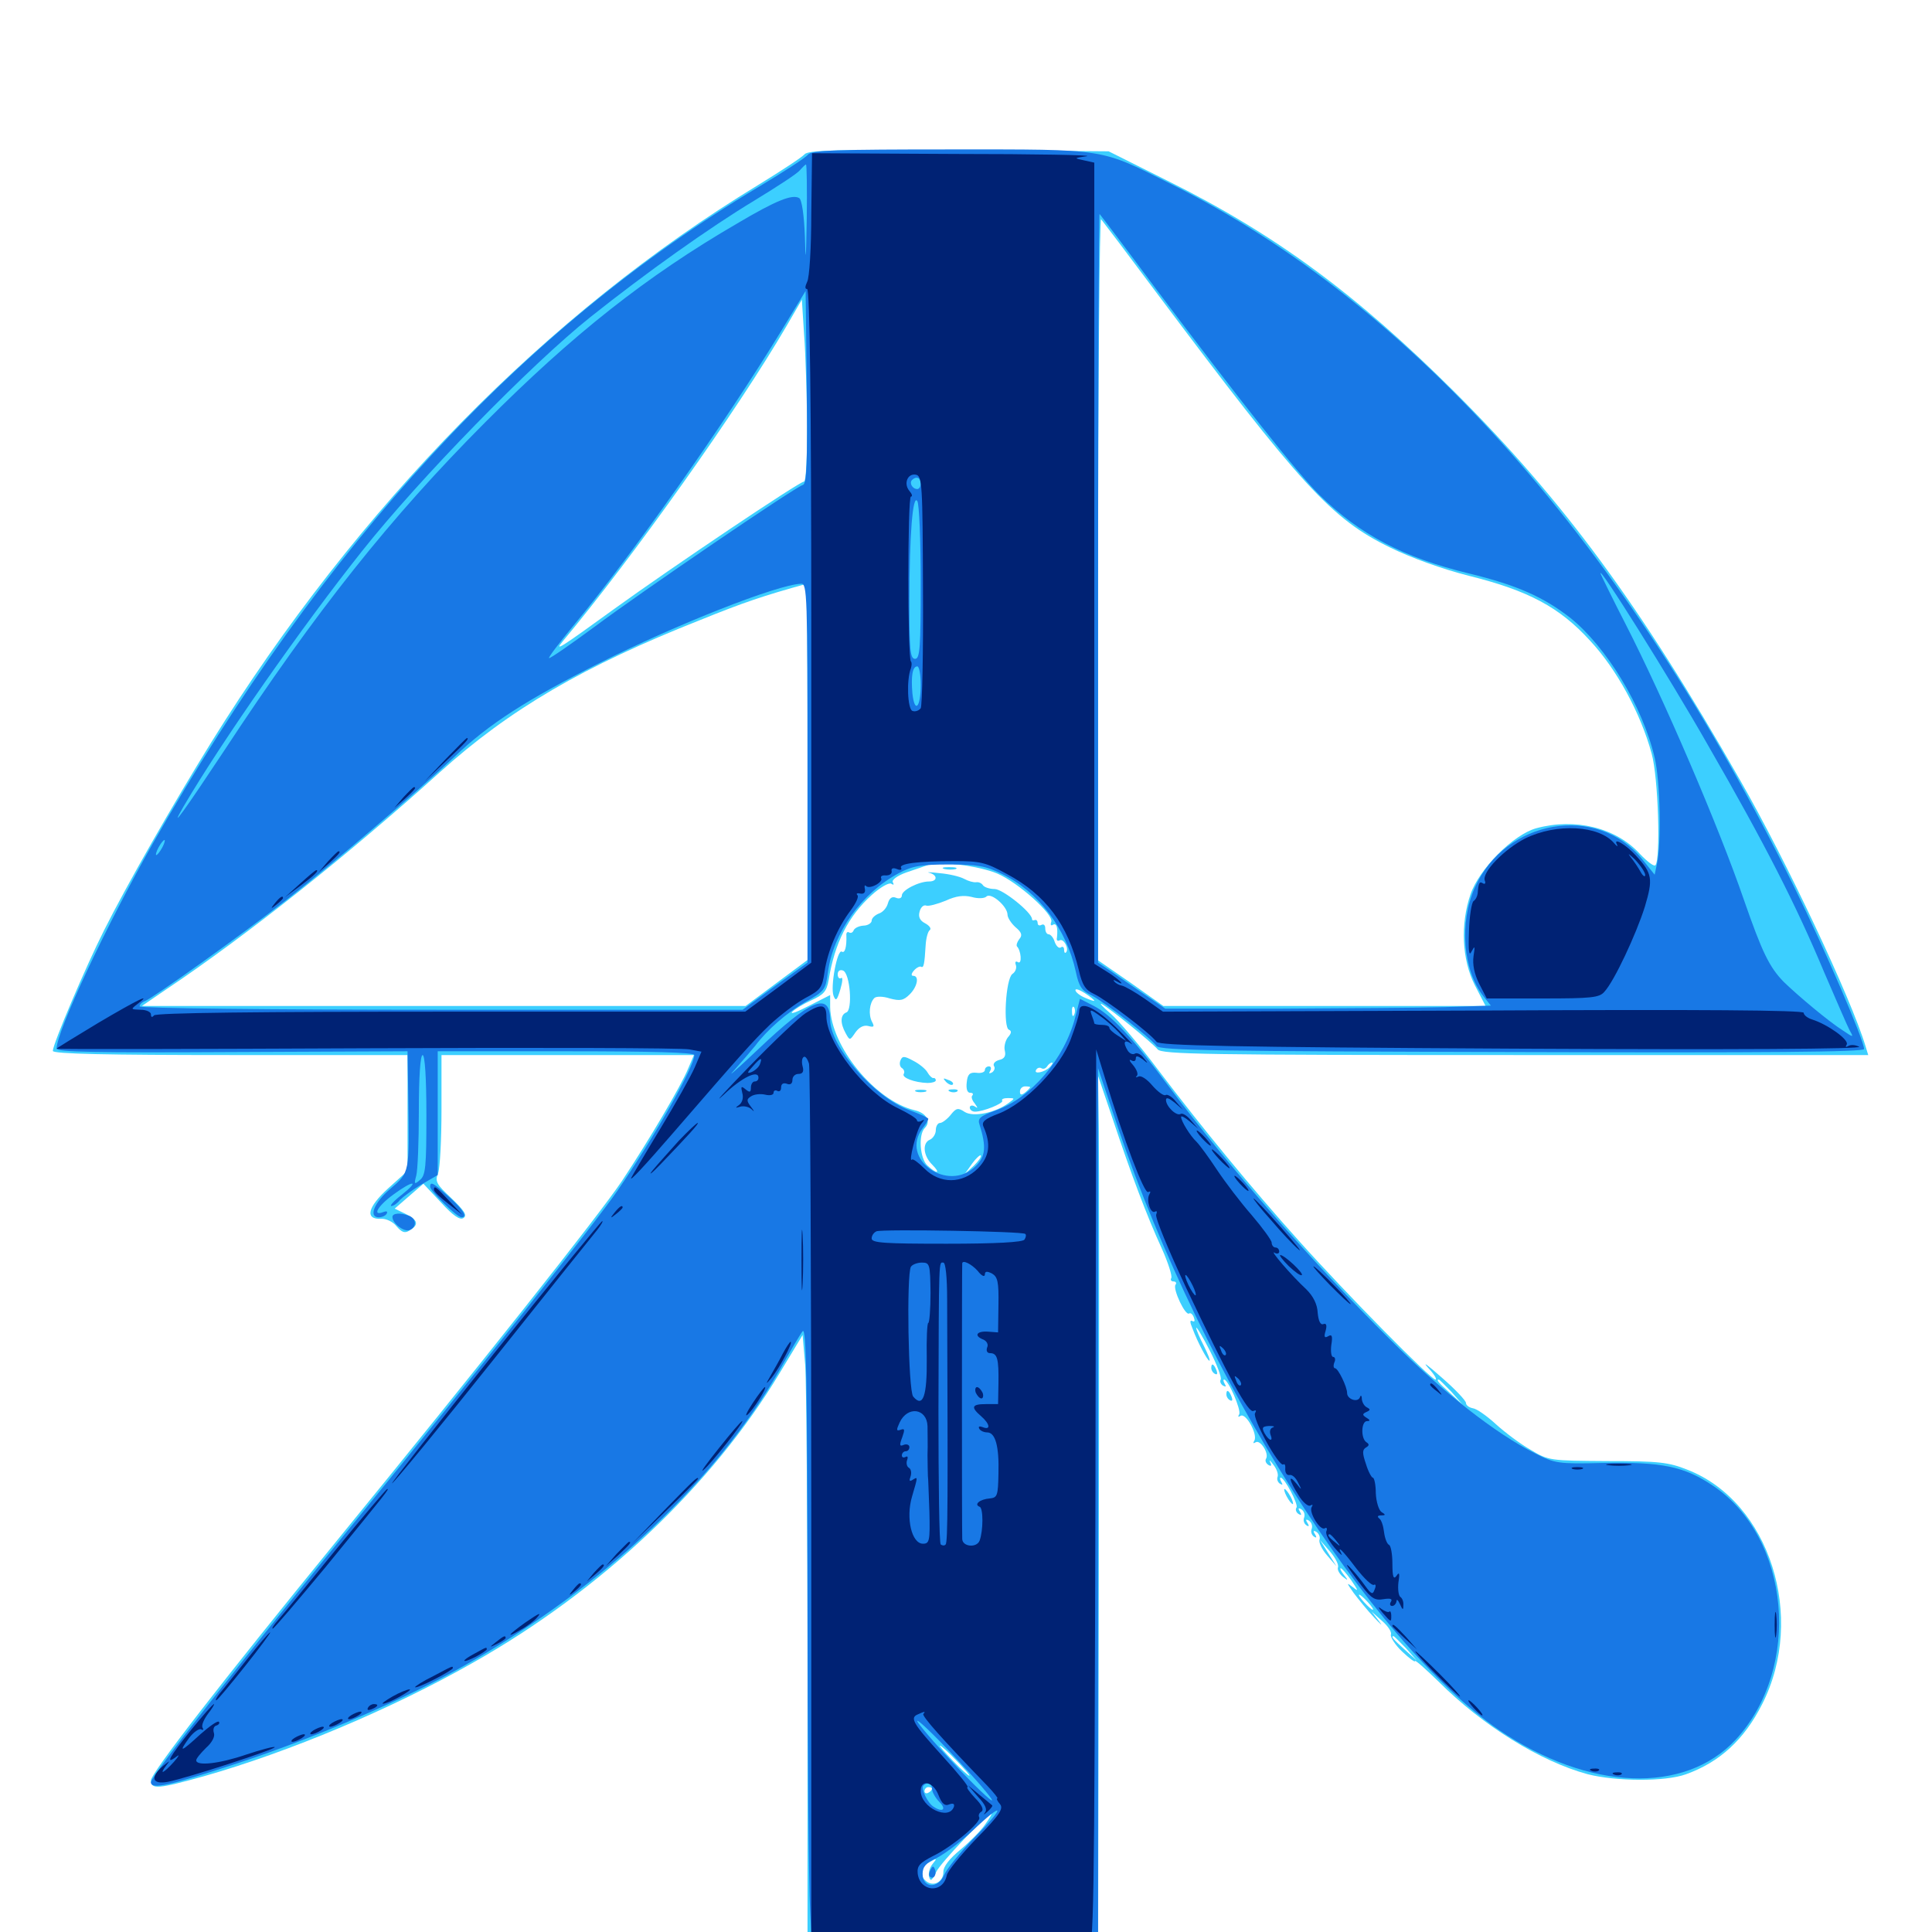 <svg xmlns="http://www.w3.org/2000/svg" viewBox="0 -1000 1000 1000">
	<path fill="#3ccfff" d="M416.406 -920.117C415.039 -918.555 404.297 -911.523 392.188 -904.102C283.594 -838.086 185.352 -738.086 109.375 -615.82C89.648 -583.984 65.43 -541.602 53.906 -518.555C44.336 -499.609 27.344 -459.57 27.344 -456.055C27.344 -454.492 55.859 -453.906 119.141 -453.906H210.938V-424.023V-393.945L200.977 -384.961C190.234 -375.195 188.672 -368.75 197.266 -369.141C199.805 -369.336 203.516 -367.578 205.273 -365.234C208.008 -362.109 209.57 -361.523 211.914 -363.086C216.992 -366.016 216.406 -368.555 209.961 -371.68L204.297 -374.414L211.719 -380.859L219.141 -387.305L228.32 -377.539C234.57 -370.703 238.086 -368.359 239.844 -369.531C241.992 -370.898 240.43 -373.242 233.789 -379.688C225.977 -386.914 225 -388.477 226.758 -392.773C227.734 -395.312 228.516 -410.156 228.516 -425.781V-453.906H293.75H359.18L356.25 -447.07C352.539 -437.891 335.742 -409.57 321.875 -388.672C309.961 -370.898 248.633 -293.555 174.023 -202.148C114.258 -128.906 78.32 -82.422 78.125 -78.516C78.125 -73.633 81.836 -74.023 105.664 -80.664C149.609 -93.164 202.734 -115.43 244.922 -139.453C311.328 -176.953 368.555 -231.055 403.516 -289.258L415.43 -308.984L416.797 -293.164C417.383 -284.375 417.969 -211.523 417.969 -131.25V14.844H493.164H568.359L568.75 -186.914C568.945 -297.656 568.945 -400.781 568.75 -415.82L568.359 -443.164L575.977 -420.703C585.352 -392.578 593.555 -370.703 601.367 -353.711C604.688 -346.289 606.836 -339.453 606.25 -338.477C605.664 -337.5 606.25 -336.719 607.422 -336.719C608.594 -336.719 609.18 -335.938 608.398 -334.961C607.031 -332.617 613.477 -318.945 615.43 -320.117C616.211 -320.703 617.383 -319.727 617.969 -317.969C618.555 -316.406 618.359 -315.625 617.188 -316.211C615.82 -316.992 615.82 -315.625 617.188 -312.5C619.922 -305.078 625 -295.703 625.977 -295.703C626.562 -295.703 625.195 -299.219 623.047 -303.516C620.898 -307.617 619.141 -311.914 619.141 -312.695C619.336 -313.477 622.461 -308.203 626.172 -300.977C629.883 -293.75 632.422 -286.914 631.836 -285.938C631.25 -284.961 631.836 -283.594 633.008 -282.812C634.57 -282.031 634.766 -282.227 633.984 -283.594C633.203 -284.961 633.008 -285.938 633.594 -285.938C635.742 -285.938 642.578 -270.117 641.406 -267.969C640.625 -266.602 640.82 -266.406 642.188 -267.188C644.922 -268.75 651.172 -257.422 649.219 -254.297C648.438 -252.93 648.633 -252.734 650 -253.516C652.344 -254.883 657.031 -247.656 655.273 -244.922C654.688 -243.945 655.273 -242.578 656.445 -241.797C658.008 -240.82 658.398 -241.406 657.422 -243.164C656.641 -244.727 657.422 -244.141 658.984 -241.992C660.742 -239.844 661.719 -237.109 661.328 -235.742C660.742 -234.375 661.328 -232.812 662.5 -232.031C663.867 -231.25 664.062 -231.445 663.281 -232.812C662.5 -234.18 662.305 -235.156 662.891 -235.156C664.844 -235.156 672.07 -221.484 671.094 -219.727C670.312 -218.75 670.898 -217.188 672.07 -216.406C673.633 -215.43 673.828 -215.82 672.852 -217.578C671.68 -219.336 672.07 -219.727 673.633 -218.75C675 -217.773 675.586 -216.016 675 -214.453C674.414 -213.086 675 -211.328 676.172 -210.547C677.539 -209.57 677.734 -210.156 676.758 -211.719C675.586 -213.477 675.977 -213.867 677.539 -212.891C678.906 -211.914 679.492 -210.156 678.906 -208.594C678.32 -207.227 678.906 -205.469 680.078 -204.688C681.445 -203.711 681.641 -204.297 680.664 -205.859C679.492 -207.617 679.883 -208.008 681.445 -207.031C682.812 -206.055 683.398 -204.297 683.008 -203.125C682.422 -201.758 684.18 -198.047 686.914 -194.922L691.797 -189.258L687.5 -196.094L683.203 -202.93L688.281 -197.07C691.016 -193.945 692.969 -190.234 692.578 -188.867C691.992 -187.695 693.164 -185.547 694.922 -183.984C697.852 -181.641 698.047 -181.836 695.508 -184.961C694.141 -186.719 693.359 -188.281 693.945 -188.281C694.531 -188.281 697.07 -185.352 699.414 -182.031C703.125 -176.562 703.32 -175.977 700.195 -178.516C696.875 -181.055 696.875 -180.859 700.586 -175.586C702.93 -172.461 707.617 -166.602 711.328 -162.695C714.844 -158.984 716.016 -158.008 713.867 -160.742L709.961 -165.82L715.43 -160.938C718.359 -158.398 720.508 -155.273 719.922 -153.906C719.531 -152.734 722.07 -148.633 725.781 -145.117C729.492 -141.602 732.422 -139.453 732.422 -140.234C732.422 -141.016 737.891 -136.133 744.727 -129.492C767.383 -106.836 797.266 -88.281 821.875 -81.641C836.523 -77.93 861.914 -77.734 872.656 -81.641C890.039 -87.891 902.734 -99.414 912.109 -117.969C934.961 -162.891 916.016 -222.656 873.438 -239.258C863.672 -243.164 858.594 -243.75 832.031 -243.75C802.344 -243.945 801.562 -243.945 792.188 -249.609C786.719 -252.734 778.711 -258.789 774.219 -262.891C769.531 -267.188 764.258 -270.898 762.305 -271.094C760.352 -271.484 758.789 -272.656 758.789 -273.828C758.789 -275 753.125 -281.055 746.094 -287.109C739.062 -293.359 735.938 -295.703 739.062 -292.188C742.383 -288.672 743.945 -285.938 742.969 -285.938C740.625 -285.938 697.07 -330.078 672.07 -358.008C648.047 -384.766 622.656 -415.625 599.414 -446.289C590.039 -458.789 578.906 -471.875 574.805 -475.391C570.703 -478.906 568.75 -481.055 570.312 -480.273C574.414 -478.125 596.094 -460.547 599.219 -456.836C601.367 -454.297 623.828 -453.906 784.375 -453.906H966.992L965.625 -458.398C958.203 -483.203 924.219 -555.273 900.391 -596.68C848.633 -687.305 809.375 -740.625 753.125 -796.875C702.148 -847.656 660.156 -878.711 603.906 -906.641L573.828 -921.68L496.289 -922.266C432.422 -922.656 418.164 -922.266 416.406 -920.117ZM598.633 -848.438C673.438 -748.633 689.062 -731.445 719.531 -716.602C730.273 -711.328 746.484 -705.469 760.352 -701.953C791.016 -694.336 807.227 -685.742 823.047 -668.359C836.719 -653.711 849.219 -630.859 854.883 -609.961C858.398 -597.461 859.57 -555.078 856.836 -552.148C856.055 -551.367 852.539 -554.102 848.828 -558.008C836.328 -571.68 815.234 -576.758 795.117 -571.289C783.203 -567.969 765.625 -550.195 761.133 -537.109C755.859 -521.68 756.641 -503.516 763.281 -490.234L768.945 -479.297H685.547H602.148L585.352 -491.211L568.359 -502.93V-695.703C568.359 -801.562 569.141 -887.5 569.922 -886.523C570.898 -885.352 583.789 -868.359 598.633 -848.438ZM417.773 -779.688C417.773 -763.672 417.188 -750.781 416.211 -750.781C413.867 -750.781 347.852 -706.445 317.578 -684.57C289.844 -664.453 286.719 -662.5 291.211 -667.969C327.93 -711.914 381.836 -787.891 407.227 -831.445L415.039 -844.922L416.211 -826.562C416.992 -816.602 417.578 -795.508 417.773 -779.688ZM417.969 -600.586V-503.125L401.953 -491.211L385.938 -479.297H229.688H73.438L85.742 -487.695C127.539 -515.625 181.445 -558.594 227.539 -600.195C263.672 -632.812 302.148 -655.273 362.5 -679.102C385.156 -688.281 395.117 -691.602 417.578 -697.852C417.773 -698.047 417.969 -654.102 417.969 -600.586ZM516.211 -547.852C527.148 -543.164 545.508 -526.562 544.141 -522.852C543.555 -521.289 543.945 -520.703 544.922 -521.289C546.875 -522.461 547.656 -519.922 547.07 -514.648C546.68 -513.281 547.461 -512.695 548.438 -513.281C550.586 -514.453 553.516 -508.789 551.758 -507.031C551.172 -506.445 550.781 -507.031 550.781 -508.398C550.781 -509.766 550 -510.352 549.023 -509.57C548.047 -508.984 546.68 -510.352 545.898 -512.5C545.312 -514.648 543.75 -516.406 542.773 -516.406C541.797 -516.406 541.016 -517.773 541.016 -519.531C541.016 -521.094 540.234 -521.875 539.062 -521.289C538.086 -520.703 537.109 -521.094 537.109 -522.07C537.109 -523.242 536.523 -524.023 535.742 -523.828C534.766 -523.438 534.18 -523.633 534.18 -524.219C534.18 -527.734 518.945 -539.844 514.844 -539.844C512.109 -539.844 509.375 -540.82 508.789 -541.797C508.008 -542.969 506.445 -543.555 505.273 -543.359C503.906 -543.164 501.172 -543.945 499.023 -545.117C496.875 -546.289 491.211 -547.656 486.328 -548.047C481.445 -548.633 479.102 -548.633 481.055 -548.242C485.352 -547.07 485.352 -543.75 480.859 -543.75C475.586 -543.75 466.797 -539.258 466.797 -536.523C466.797 -535.156 465.43 -534.57 463.672 -535.352C461.719 -536.133 460.352 -535.156 459.57 -532.422C458.984 -530.078 456.836 -527.734 454.883 -527.148C452.93 -526.367 451.172 -524.805 451.172 -523.438C451.172 -522.266 449.219 -520.898 446.875 -520.898C444.336 -520.703 442.188 -519.531 441.797 -518.359C441.406 -517.383 440.43 -516.797 439.453 -517.383C438.672 -517.969 437.891 -517.188 438.086 -515.82C438.281 -509.766 437.305 -506.445 435.742 -507.422C433.398 -508.984 429.688 -489.258 431.445 -484.57C432.617 -481.641 433.203 -482.031 434.961 -487.891C436.133 -491.797 436.328 -494.531 435.352 -493.75C434.375 -493.164 433.594 -494.141 433.594 -495.703C433.594 -497.461 434.766 -498.242 436.328 -497.656C440.039 -496.289 441.406 -477.148 438.086 -475.977C434.961 -474.805 434.766 -470.508 437.695 -465.234C439.844 -461.328 439.844 -461.328 442.773 -465.625C444.727 -468.359 447.07 -469.531 449.414 -468.945C452.344 -468.164 452.734 -468.555 451.367 -471.094C449.414 -474.805 450 -480.859 452.539 -483.398C453.516 -484.375 457.031 -484.375 460.547 -483.203C465.82 -481.836 467.578 -482.031 470.898 -485.352C474.805 -489.258 475.977 -494.922 472.656 -494.922C471.484 -494.922 471.68 -496.094 473.047 -497.656C474.414 -499.219 476.172 -500 476.758 -499.609C478.125 -498.828 478.516 -500.977 479.102 -510.547C479.297 -514.258 480.273 -517.969 481.25 -518.555C482.227 -519.336 481.055 -520.898 478.906 -522.07C476.172 -523.438 475.195 -525.391 475.977 -528.125C476.562 -530.469 478.125 -531.836 479.492 -531.25C480.664 -530.859 485.156 -532.031 489.453 -533.789C494.922 -536.328 498.828 -536.719 502.93 -535.742C506.25 -534.766 509.57 -534.961 510.547 -535.938C512.891 -538.281 521.484 -530.859 521.484 -526.562C521.484 -525 523.438 -522.07 525.586 -520.117C528.906 -517.383 529.297 -515.82 527.539 -513.867C526.367 -512.305 525.977 -510.742 526.367 -510.156C528.516 -508.008 529.102 -500.781 526.953 -501.953C525.781 -502.734 525.195 -502.148 525.781 -500.586C526.367 -499.023 525.586 -496.875 524.023 -495.898C520.508 -493.359 519.141 -467.969 522.266 -466.992C523.633 -466.406 523.633 -465.234 521.68 -463.086C520.312 -461.328 519.531 -458.008 520.117 -456.055C520.703 -453.516 519.922 -451.953 517.188 -451.367C515.039 -450.781 513.867 -449.414 514.453 -448.242C515.234 -447.266 514.648 -445.703 513.477 -444.922C511.914 -444.141 511.719 -444.336 512.5 -445.703C513.281 -447.07 512.891 -448.047 511.914 -448.047C510.742 -448.047 509.766 -447.266 509.766 -446.094C509.766 -445.117 507.812 -444.336 505.469 -444.727C501.953 -445.117 500.781 -443.945 500.391 -439.844C500 -436.523 500.586 -434.375 502.148 -434.375C503.516 -434.375 503.906 -433.789 503.32 -433.008C502.539 -432.422 503.125 -430.469 504.492 -428.906C506.25 -426.367 506.25 -426.172 504.492 -427.344C503.125 -428.125 501.953 -427.734 501.953 -426.758C501.953 -425.586 503.125 -424.609 504.688 -424.609C508.984 -424.609 519.531 -428.906 518.75 -430.273C518.164 -431.055 519.531 -431.641 521.68 -431.641C525.391 -431.641 525.391 -431.445 522.07 -429.102C515.234 -424.023 503.906 -421.68 499.414 -424.414C495.898 -426.758 494.922 -426.562 491.992 -422.852C490.234 -420.703 487.695 -418.75 486.523 -418.75C485.352 -418.75 484.375 -416.992 484.375 -415.039C484.375 -413.086 483.008 -410.938 481.445 -410.156C477.344 -408.594 477.734 -401.953 482.422 -397.266C487.109 -392.578 485.156 -391.992 480.078 -396.68C476.172 -400.195 475.195 -412.695 478.711 -416.211C482.031 -419.531 479.492 -424.023 473.242 -425.391C452.734 -430.469 430.078 -458.398 429.688 -478.711V-484.961L418.945 -479.492C412.891 -476.367 408.984 -474.805 409.961 -476.172C411.133 -477.539 415.625 -480.273 419.922 -482.227C426.367 -485.156 427.93 -486.914 428.906 -492.773C432.031 -511.914 439.062 -525.781 451.172 -536.719C455.469 -540.625 460.156 -543.359 461.328 -542.578C462.5 -541.797 462.891 -541.992 462.109 -543.359C461.523 -544.531 464.258 -546.68 469.141 -548.438C473.828 -550 478.906 -551.758 480.469 -552.344C486.133 -554.492 507.031 -551.758 516.211 -547.852ZM554.102 -500.391C554.688 -501.758 554.492 -503.516 553.906 -504.102C553.32 -504.883 552.734 -503.711 552.93 -501.562C552.93 -499.414 553.516 -498.828 554.102 -500.391ZM556.055 -492.578C556.641 -493.945 556.445 -495.703 555.859 -496.289C555.273 -497.07 554.688 -495.898 554.883 -493.75C554.883 -491.602 555.469 -491.016 556.055 -492.578ZM566.406 -482.031C566.406 -481.641 564.258 -482.422 561.523 -483.594C558.789 -484.766 556.641 -486.523 556.641 -487.5C556.641 -488.477 558.789 -487.695 561.523 -485.938C564.258 -484.18 566.406 -482.422 566.406 -482.031ZM556.055 -475C555.469 -473.438 554.883 -474.023 554.883 -476.172C554.688 -478.32 555.273 -479.492 555.859 -478.711C556.445 -478.125 556.641 -476.367 556.055 -475ZM543.359 -447.656C540.625 -444.922 534.766 -443.75 536.328 -446.289C536.914 -447.266 538.086 -447.656 539.062 -447.07C540.039 -446.484 541.211 -446.875 541.992 -448.047C542.578 -449.023 543.75 -450 544.531 -450C545.117 -450 544.727 -449.023 543.359 -447.656ZM533.203 -437.305C533.203 -436.914 532.031 -435.742 530.664 -434.57C528.711 -433.008 527.93 -433.203 527.93 -434.961C527.93 -436.523 529.102 -437.695 530.664 -437.695C532.031 -437.695 533.203 -437.5 533.203 -437.305ZM504.102 -396.68L499.414 -392.383L503.125 -397.656C505.078 -400.391 507.227 -402.344 507.617 -401.953C508.203 -401.367 506.445 -399.023 504.102 -396.68ZM494.727 -391.992C495.898 -392.578 494.922 -392.969 492.188 -392.969C489.453 -392.969 488.477 -392.578 489.844 -391.992C491.016 -391.602 493.359 -391.602 494.727 -391.992ZM751.172 -279.688L756.836 -273.242L750.586 -278.906C744.531 -284.375 743.164 -285.938 744.727 -285.938C745.117 -285.938 747.852 -283.008 751.172 -279.688ZM708.008 -170.703C709.961 -168.555 711.133 -166.797 710.547 -166.797C709.961 -166.797 708.008 -168.555 706.055 -170.703C704.102 -172.852 702.93 -174.609 703.516 -174.609C704.102 -174.609 706.055 -172.852 708.008 -170.703ZM727.734 -146.875L733.398 -140.43L727.148 -146.094C721.094 -151.562 719.727 -153.125 721.289 -153.125C721.68 -153.125 724.414 -150.195 727.734 -146.875ZM495.117 -88.672C499.219 -84.375 502.344 -80.859 501.758 -80.859C501.172 -80.859 497.266 -84.375 493.164 -88.672C489.062 -92.969 485.938 -96.484 486.523 -96.484C487.109 -96.484 491.016 -92.969 495.117 -88.672ZM482.422 -74.219C482.422 -73.633 481.641 -72.656 480.469 -72.07C479.492 -71.484 478.516 -71.875 478.516 -72.852C478.516 -74.023 479.492 -75 480.469 -75C481.641 -75 482.422 -74.609 482.422 -74.219ZM509.766 -55.469C507.617 -52.344 501.758 -46.484 497.07 -42.578C491.406 -37.891 488.281 -33.984 488.281 -31.055C488.281 -25.781 483.008 -23.242 479.297 -26.367C475.391 -29.688 475.977 -33.594 481.055 -36.133C484.961 -38.281 485.156 -38.281 482.812 -35.352C481.25 -33.594 480.469 -30.664 480.859 -28.711C481.641 -25.977 482.227 -26.367 484.57 -31.055C486.719 -35.742 510.742 -60.938 513.281 -61.328C513.672 -61.328 512.109 -58.789 509.766 -55.469ZM488.867 -550.195C486.914 -550.781 488.086 -551.172 491.211 -551.172C494.531 -551.172 495.898 -550.781 494.727 -550.195C493.359 -549.805 490.625 -549.805 488.867 -550.195ZM466.016 -450.977C465.43 -449.414 465.82 -447.656 466.992 -447.07C467.969 -446.289 468.359 -445.117 467.773 -444.141C466.602 -442.188 473.438 -439.648 480.078 -439.453C482.422 -439.453 484.375 -440.039 484.375 -440.82C484.375 -441.602 483.789 -442.188 483.008 -441.992C482.422 -441.992 481.055 -443.164 480.078 -444.922C479.102 -446.68 475.781 -449.414 472.656 -450.977C467.969 -453.516 466.992 -453.516 466.016 -450.977ZM489.648 -440.039C491.016 -438.672 492.578 -438.086 493.164 -438.672C493.75 -439.258 492.773 -440.43 490.82 -441.016C488.086 -442.188 487.891 -441.992 489.648 -440.039ZM474.219 -434.961C472.852 -435.547 473.828 -435.938 476.562 -435.938C479.297 -435.938 480.273 -435.547 479.102 -434.961C477.734 -434.57 475.391 -434.57 474.219 -434.961ZM491.797 -434.961C490.234 -435.547 490.82 -436.133 492.969 -436.133C495.117 -436.328 496.289 -435.742 495.508 -435.156C494.922 -434.57 493.164 -434.375 491.797 -434.961ZM626.953 -291.992C626.953 -290.82 627.734 -289.453 628.906 -288.867C630.078 -288.281 630.273 -289.062 629.688 -290.625C628.32 -294.141 626.953 -294.727 626.953 -291.992ZM634.766 -278.32C634.766 -277.148 635.547 -275.781 636.719 -275.195C637.891 -274.609 638.086 -275.391 637.5 -276.953C636.133 -280.469 634.766 -281.055 634.766 -278.32ZM666.016 -225.391C667.188 -223.242 668.555 -221.484 669.141 -221.484C669.531 -221.484 669.141 -223.242 667.969 -225.391C666.797 -227.539 665.43 -229.297 664.844 -229.297C664.453 -229.297 664.844 -227.539 666.016 -225.391Z"/>
	<path fill="#1878e5" d="M418.164 -919.922C416.992 -918.359 405.469 -910.938 392.773 -903.32C270.312 -830.273 167.578 -718.75 78.906 -563.086C55.078 -521.094 29.297 -466.211 29.297 -457.227C29.297 -455.469 50 -455.078 120.117 -455.469L210.938 -455.859L211.328 -432.031C211.914 -392.578 212.109 -393.359 202.148 -384.766C193.555 -377.539 190.625 -369.922 196.094 -369.922C197.656 -369.922 199.609 -370.703 200.195 -371.875C200.781 -373.047 200 -373.242 198.438 -372.656C192.383 -370.312 195.508 -375.781 203.516 -381.641C213.867 -389.258 217.578 -389.258 208.008 -381.641C203.906 -378.516 201.562 -375.781 202.539 -375.781C203.711 -375.781 205.664 -377.148 207.031 -378.906C208.594 -380.469 213.477 -384.18 218.164 -386.914L226.562 -391.797V-423.828V-455.859H292.969C337.305 -455.859 359.375 -455.273 359.375 -453.906C359.375 -447.852 338.867 -411.719 319.531 -383.594C308.398 -367.383 245.508 -288.086 184.766 -213.672C125.977 -141.602 78.125 -80.664 78.125 -77.539C78.125 -73.633 87.305 -75.586 124.023 -87.695C164.844 -101.172 210.547 -120.898 241.016 -138.281C312.5 -178.906 370.508 -233.398 403.711 -291.211C408.789 -300.195 414.062 -309.18 415.43 -310.938C417.383 -313.477 417.773 -284.961 417.969 -174.414C417.969 -97.461 418.555 -23.828 419.336 -10.938L420.508 12.891H494.531H568.359V-217.188V-447.07L578.906 -415.625C622.461 -287.109 709.57 -149.805 775.977 -104.492C822.266 -73.047 872.07 -71.094 898.438 -99.609C932.812 -136.914 926.758 -204.297 886.523 -231.055C871.68 -241.016 860.156 -243.359 829.492 -242.773C806.445 -242.188 804.688 -242.578 794.727 -247.656C774.023 -258.008 746.875 -279.297 719.727 -306.445C678.711 -347.07 636.133 -395.898 604.492 -438.281C585.547 -463.672 575.195 -474.609 566.211 -479.297L558.984 -483.008L556.641 -473.828C551.172 -452.148 533.789 -431.641 515.234 -425.195C507.227 -422.266 505.859 -421.094 507.031 -417.773C510.547 -406.641 510.156 -401.367 505.078 -396.484C490.82 -382.227 465.43 -400 477.539 -416.016C479.102 -417.969 480.469 -420.117 480.469 -420.898C480.469 -421.484 475.977 -423.438 470.703 -425.391C452.734 -431.836 429.688 -458.203 429.688 -472.266C429.492 -486.914 419.531 -482.617 392.578 -457.031C381.25 -446.289 375.586 -441.406 380.078 -446.094C384.375 -450.977 389.258 -456.641 390.82 -458.594C397.07 -466.992 407.422 -475.977 416.992 -481.445C426.758 -486.914 427.344 -487.695 428.516 -496.68C431.25 -517.188 446.094 -537.891 465.234 -548.047C472.07 -551.758 476.758 -552.539 491.211 -552.539C506.055 -552.539 510.352 -551.758 518.555 -547.656C537.5 -538.477 551.953 -519.336 556.836 -497.07C558.398 -489.453 559.961 -487.109 565.039 -484.766C571.484 -481.445 595.312 -463.086 598.633 -458.594C600.195 -456.25 632.227 -455.859 782.812 -455.469C915.234 -455.078 964.844 -455.469 964.844 -457.031C964.844 -461.523 944.531 -508.789 928.711 -540.82C841.797 -717.578 731.445 -842.383 606.641 -904.492C568.75 -923.438 573.828 -922.656 492.188 -922.656C433.203 -922.656 419.922 -922.266 418.164 -919.922ZM417.578 -887.109C417.188 -864.648 416.992 -862.891 416.602 -877.734C416.211 -888.281 415.039 -896.68 413.672 -897.461C410.156 -899.609 401.758 -896.289 381.641 -884.375C334.57 -857.031 296.484 -826.953 250.977 -781.25C202.148 -732.227 163.672 -683.984 115.82 -611.133C96.289 -581.641 86.719 -568.164 94.922 -582.422C114.844 -616.406 156.25 -675.586 187.305 -714.648C217.188 -752.344 275 -811.523 305.664 -835.938C334.375 -858.789 366.992 -882.031 390.625 -896.289C402.148 -903.32 412.695 -910.156 414.062 -911.914C415.43 -913.477 416.797 -914.844 417.188 -914.844C417.578 -914.844 417.773 -902.344 417.578 -887.109ZM597.656 -851.367C641.992 -792.383 671.68 -754.883 683.008 -743.75C703.906 -723.242 726.562 -711.328 760.547 -703.125C785.352 -697.07 798.828 -691.016 812.695 -680.273C831.445 -665.234 850.195 -634.57 856.445 -607.812C859.375 -595.508 859.961 -563.477 857.617 -552.734L856.445 -547.266L850 -555.273C826.758 -584.18 779.102 -575.977 763.281 -540.43C755.273 -522.266 757.227 -497.852 767.773 -484.375L771.68 -479.492L747.656 -478.711C734.375 -478.32 696.484 -478.125 663.281 -477.93H603.125L591.992 -485.547C585.938 -489.648 578.125 -495.117 574.805 -497.461L568.359 -501.758V-695.898C568.359 -802.734 568.75 -889.648 569.141 -889.258C569.531 -888.867 582.422 -871.875 597.656 -851.367ZM415.625 -749.023C411.133 -747.656 331.836 -693.555 308.008 -675.781C295.312 -666.406 284.57 -658.984 284.18 -659.375C283.789 -659.766 289.258 -666.992 296.484 -675.781C326.562 -711.914 374.805 -780.273 404.492 -828.906L416.992 -849.414L417.578 -799.609C417.969 -760.742 417.578 -749.609 415.625 -749.023ZM476.562 -749.805C476.562 -748.242 475.781 -746.875 474.805 -746.875C472.266 -746.875 470.508 -750 472.07 -751.562C474.219 -753.711 476.562 -752.734 476.562 -749.805ZM476.562 -698.633C476.562 -664.648 476.172 -658.984 473.633 -658.984C471.094 -658.984 470.703 -663.672 470.703 -689.062C470.703 -723.242 472.461 -744.531 474.805 -740.625C475.781 -739.258 476.562 -720.312 476.562 -698.633ZM884.18 -614.062C913.672 -562.891 929.688 -531.445 944.141 -496.875C950.391 -482.422 956.25 -468.75 957.422 -466.602C959.57 -462.891 959.375 -462.891 953.906 -466.602C946.484 -471.289 930.469 -484.766 923.242 -491.797C915.82 -499.414 912.109 -507.031 902.734 -533.984C889.648 -572.07 861.328 -638.086 841.211 -677.344C834.57 -690.234 828.906 -701.953 828.516 -702.93C826.367 -709.375 864.062 -649.414 884.18 -614.062ZM417.969 -600V-501.758L401.172 -489.648L384.375 -477.344H228.32C138.086 -477.344 72.266 -478.125 72.266 -479.102C72.266 -480.078 73.438 -481.25 75 -481.836C79.492 -483.594 124.805 -516.016 147.461 -533.594C172.852 -553.32 216.016 -590.234 235.352 -608.398C252.93 -625.195 272.656 -637.891 310.352 -656.836C349.609 -676.562 402.344 -697.461 414.648 -697.852C417.773 -698.047 417.969 -692.188 417.969 -600ZM476.562 -645.508C476.562 -633.789 473.438 -630.469 472.266 -641.016C471.484 -650 472.266 -655.078 474.805 -655.078C475.781 -655.078 476.562 -650.781 476.562 -645.508ZM83.984 -561.328C82.812 -559.18 81.445 -557.422 80.859 -557.422C80.469 -557.422 80.859 -559.18 82.031 -561.328C83.203 -563.477 84.57 -565.234 85.156 -565.234C85.547 -565.234 85.156 -563.477 83.984 -561.328ZM792.578 -479.883C795.508 -480.273 792.578 -480.664 786.133 -480.664C779.688 -480.664 777.344 -480.273 780.859 -479.883C784.375 -479.492 789.648 -479.492 792.578 -479.883ZM220.703 -422.852C220.703 -396.289 220.312 -391.602 217.383 -389.258C214.453 -386.719 214.258 -387.109 215.43 -391.406C216.211 -394.141 216.797 -409.18 216.797 -425.195C216.797 -442.969 217.578 -453.906 218.75 -453.906C219.922 -453.906 220.703 -442.188 220.703 -422.852ZM513.477 -68.164C513.477 -67.188 504.688 -75.391 494.141 -86.719C483.398 -98.047 474.805 -108.203 474.805 -109.18C474.805 -110.352 483.594 -101.953 494.141 -90.625C504.883 -79.297 513.477 -69.336 513.477 -68.164ZM482.422 -74.023C482.422 -72.461 484.18 -69.336 486.328 -67.188C490.039 -63.477 487.891 -61.719 483.203 -64.844C480.078 -66.797 476.562 -74.219 477.93 -75.781C480.078 -77.93 482.422 -76.953 482.422 -74.023ZM504.688 -49.219C497.07 -41.406 489.844 -32.422 488.672 -29.492C485.547 -22.266 477.539 -22.656 477.539 -30.078C477.539 -33.789 479.297 -35.742 484.766 -38.281C488.672 -40.234 497.07 -46.484 503.32 -52.344C519.727 -67.969 520.898 -65.625 504.688 -49.219ZM481.641 -32.227C480.859 -30.859 480.664 -29.297 481.25 -28.711C483.008 -26.953 484.961 -29.492 483.984 -32.227C483.203 -34.375 482.812 -34.375 481.641 -32.227ZM222.656 -385.742C222.656 -383.594 236.523 -369.922 238.867 -369.922C242.188 -369.922 239.844 -373.828 232.422 -380.469C224.219 -387.891 222.656 -388.672 222.656 -385.742ZM203.125 -370.117C203.125 -366.797 208.984 -362.305 211.914 -363.281C215.82 -364.844 215.625 -369.141 211.719 -370.703C207.227 -372.461 203.125 -372.07 203.125 -370.117Z"/>
	<path fill="#002274" d="M419.922 -889.258C419.922 -871.875 418.945 -856.055 417.773 -854.102C416.602 -851.562 416.602 -850.391 417.773 -850.391C419.141 -850.391 419.922 -792.578 419.922 -675.977V-501.758L402.93 -489.062L385.742 -476.367H233.398C134.18 -476.367 80.469 -475.781 79.688 -474.414C78.711 -473.242 78.125 -473.438 78.125 -475C78.125 -476.172 75.781 -477.344 72.852 -477.344C67.578 -477.539 67.578 -477.539 71.094 -480.273C79.297 -486.523 71.289 -482.617 50.781 -470.508C39.062 -463.477 29.297 -457.422 29.297 -457.227C29.297 -456.836 101.562 -457.031 190.039 -457.422C278.32 -457.812 353.32 -457.617 356.836 -456.836L363.086 -455.664L359.57 -447.461C357.617 -442.969 349.609 -428.711 341.797 -415.82C333.984 -402.93 327.344 -391.602 326.758 -390.43C325.586 -387.891 333.594 -396.484 348.633 -413.867C382.422 -452.93 390.039 -461.523 398.633 -469.727C403.906 -474.609 412.109 -480.859 416.797 -483.398C424.609 -487.5 425.586 -488.672 426.758 -496.875C428.32 -507.617 433.594 -519.922 440.234 -528.711C442.969 -532.422 444.727 -535.938 443.75 -536.719C442.969 -537.5 443.75 -537.891 445.312 -537.5C447.07 -537.109 448.047 -538.086 447.656 -539.844C447.266 -541.406 447.656 -542.188 448.242 -541.406C450.195 -539.453 457.422 -543.555 456.055 -545.508C455.664 -546.484 456.641 -547.07 458.594 -546.875C460.352 -546.875 461.719 -547.656 461.523 -549.023C461.133 -550.586 462.305 -550.977 464.258 -550.195C466.016 -549.414 466.992 -549.805 466.406 -550.781C465.039 -552.93 474.805 -554.297 494.141 -554.297C507.227 -554.297 510.156 -553.711 521.094 -547.656C541.211 -536.914 552.734 -521.484 558.398 -497.852C560.156 -490.039 561.914 -487.5 566.211 -485.547C571.875 -483.008 595.117 -465.43 598.633 -460.742C600.195 -458.789 637.109 -458.008 783.203 -457.227C899.023 -456.641 964.453 -457.031 962.305 -458.203C960.352 -459.18 958.008 -459.375 956.641 -458.594C955.273 -457.812 955.078 -458.008 955.859 -459.375C957.227 -461.719 946.094 -469.727 938.086 -472.266C935.547 -473.047 933.594 -474.609 933.594 -475.781C933.594 -477.148 880.078 -477.539 767.773 -476.953L601.953 -476.367L592.578 -483.008C587.5 -486.523 582.031 -489.648 580.664 -489.844C579.297 -490.039 577.539 -491.016 576.758 -491.992C575.977 -492.773 576.367 -492.969 577.734 -492.188C583.398 -488.867 579.492 -492.969 573.242 -496.875L566.406 -501.172V-708.398V-915.82L561.133 -916.992C555.664 -918.164 555.859 -918.164 562.5 -919.141C566.211 -919.727 535.742 -920.312 494.727 -920.312L420.312 -920.703ZM503.516 -917.383C518.164 -917.578 506.055 -917.969 476.562 -917.969C447.07 -917.969 434.961 -917.578 449.805 -917.383C464.453 -916.992 488.672 -916.992 503.516 -917.383ZM536.523 -917.578C537.305 -918.164 536.133 -918.75 533.984 -918.555C531.836 -918.555 531.25 -917.969 532.812 -917.383C534.18 -916.797 535.938 -916.992 536.523 -917.578ZM477.734 -694.727C477.93 -662.5 477.344 -634.766 476.562 -633.398C475.586 -632.227 473.828 -631.445 472.266 -632.031C469.727 -633.008 469.141 -648.242 471.484 -654.102C471.875 -655.469 472.07 -657.031 471.484 -657.617C469.727 -659.375 469.727 -742.969 471.484 -742.969C472.461 -742.969 472.07 -744.336 470.703 -745.898C467.578 -749.609 469.727 -755.078 474.023 -754.297C477.344 -753.711 477.539 -749.219 477.734 -694.727ZM230.469 -606.836L219.727 -595.508L231.055 -606.25C241.406 -616.016 243.164 -617.969 241.602 -617.969C241.406 -617.969 236.328 -612.891 230.469 -606.836ZM208.789 -587.305L204.102 -581.836L209.57 -586.523C214.453 -591.016 215.82 -592.578 214.258 -592.578C213.867 -592.578 211.523 -590.234 208.789 -587.305ZM789.453 -566.016C778.711 -560.547 766.797 -548.438 768.555 -544.141C769.141 -542.773 768.555 -542.188 767.578 -542.773C765.82 -543.945 765.234 -543.164 764.844 -537.5C764.648 -536.133 763.867 -534.375 762.695 -533.594C761.719 -532.812 760.547 -525.781 760.352 -517.969C759.961 -507.422 760.352 -504.688 761.719 -507.617C763.477 -510.742 763.477 -510.352 762.695 -505.078C762.109 -500.781 763.086 -495.898 765.625 -490.82L769.531 -483.203H798.633C823.633 -483.203 827.93 -483.594 830.469 -486.719C835.547 -492.188 846.875 -516.406 851.367 -530.664C855.664 -545.117 855.273 -547.852 846.875 -557.031C841.602 -562.891 834.766 -566.797 836.914 -562.891C837.5 -561.523 837.109 -561.719 835.547 -563.477C827.734 -572.852 805.664 -574.023 789.453 -566.016ZM851.562 -547.07C851.562 -545.898 850.391 -546.484 849.219 -548.633C848.047 -550.781 845.703 -554.297 843.945 -556.445C842.188 -558.789 843.164 -558.008 846.289 -555.078C849.219 -551.953 851.562 -548.438 851.562 -547.07ZM169.727 -554.102L165.039 -548.633L170.508 -553.32C175.391 -557.812 176.758 -559.375 175.195 -559.375C174.805 -559.375 172.461 -557.031 169.727 -554.102ZM155.273 -542.578L147.461 -535.547L155.859 -541.797C162.891 -547.07 165.43 -549.609 163.672 -549.609C163.281 -549.609 159.57 -546.484 155.273 -542.578ZM142.383 -532.617C139.844 -529.492 140.039 -529.297 143.164 -531.836C144.922 -533.203 146.484 -534.766 146.484 -535.156C146.484 -536.719 144.922 -535.742 142.383 -532.617ZM416.992 -475.586C413.867 -473.633 400.586 -461.133 387.695 -447.852C374.805 -434.57 368.75 -427.93 374.414 -433.203C383.984 -442.383 392.578 -446.484 392.578 -442.188C392.578 -441.016 391.797 -440.234 390.625 -440.234C389.648 -440.234 388.672 -438.867 388.672 -437.109C388.672 -434.57 388.086 -434.375 385.938 -436.133C383.594 -438.086 383.398 -437.695 384.18 -434.375C384.961 -431.836 384.18 -429.297 382.617 -428.125C380.469 -426.562 380.469 -426.367 383.008 -427.148C384.766 -427.734 387.5 -427.148 388.867 -425.977C390.625 -424.219 390.625 -424.609 388.672 -427.148C386.328 -430.273 386.328 -431.055 388.867 -432.617C390.43 -433.594 393.555 -433.984 396.094 -433.398C398.438 -432.812 400.391 -433.203 400.391 -434.375C400.391 -435.547 401.367 -435.938 402.344 -435.352C403.516 -434.766 404.297 -435.547 404.297 -437.109C404.297 -439.062 405.469 -439.648 407.227 -439.062C408.984 -438.281 410.156 -439.062 410.156 -441.016C410.156 -442.773 411.523 -444.141 413.281 -444.141C415.43 -444.141 416.211 -445.312 415.43 -448.047C414.844 -450.195 415.039 -452.344 416.016 -452.93C416.797 -453.516 417.969 -451.953 418.75 -449.414C419.336 -447.07 419.922 -341.992 419.922 -216.211V12.891H489.844C542.773 12.891 560.547 12.305 563.086 10.352C566.211 8.203 566.406 -8.594 566.992 -224.414L567.383 -456.836L571.875 -442.188C581.836 -409.57 592.383 -381.641 594.336 -383.008C595.508 -383.594 595.703 -383.203 594.922 -381.836C593.164 -378.906 595.508 -371.484 597.852 -372.852C598.828 -373.438 599.023 -372.852 598.438 -371.289C597.852 -369.727 604.883 -352.734 613.867 -333.594C635.938 -287.109 646.289 -267.969 648.828 -269.727C650.195 -270.312 650.391 -269.922 649.609 -268.555C648.047 -266.016 661.914 -240.625 664.258 -241.992C665.039 -242.578 665.43 -241.406 665.234 -239.453C665.234 -237.695 666.016 -236.328 667.383 -236.523C668.75 -236.914 670.703 -235.156 671.875 -232.617C674.023 -228.516 673.828 -228.516 671.094 -232.031C666.602 -237.5 667.188 -233.789 672.07 -226.172C674.219 -222.461 677.148 -220.117 678.125 -220.703C679.492 -221.484 679.688 -221.094 678.906 -219.922C677.344 -217.188 683.398 -207.422 685.742 -208.984C686.719 -209.57 687.109 -208.789 686.523 -207.422C685.938 -206.055 687.891 -202.344 690.625 -199.023C693.359 -195.898 695.117 -194.336 694.336 -195.703C691.797 -200.586 694.727 -197.852 701.953 -188.281C706.055 -183.008 710.156 -179.102 711.133 -179.688C712.109 -180.273 712.305 -179.102 711.523 -177.344C710.547 -174.414 709.766 -174.805 706.641 -179.102C702.344 -185.156 695.898 -192.188 697.461 -189.258C698.047 -188.281 701.367 -183.594 704.688 -179.297C709.766 -172.656 711.719 -171.484 716.016 -172.266C719.727 -172.852 720.898 -172.461 719.922 -170.898C719.141 -169.727 719.531 -168.75 720.508 -168.75C721.68 -168.75 722.656 -169.922 722.852 -171.289C722.852 -172.461 723.633 -171.875 724.609 -169.727C725.977 -166.602 726.367 -166.406 726.367 -169.141C726.562 -170.898 725.781 -172.852 724.805 -173.438C723.828 -174.219 723.438 -177.539 723.828 -181.055C724.609 -185.742 724.219 -186.523 722.852 -184.375C721.289 -182.227 720.703 -183.789 720.703 -190.625C720.703 -195.508 719.922 -200 718.945 -200.391C717.969 -200.781 716.797 -203.711 716.406 -206.836C716.016 -210.156 715.039 -213.281 713.867 -214.062C712.695 -215.039 713.086 -215.625 714.844 -215.625C717.188 -215.625 717.383 -216.016 715.039 -217.383C713.672 -218.359 712.305 -222.656 712.109 -227.148C712.109 -231.445 711.328 -235.156 710.547 -235.156C709.961 -235.156 708.203 -238.281 707.031 -242.188C705.078 -247.852 705.078 -249.609 707.031 -250.781C708.789 -251.758 708.789 -252.539 707.227 -253.516C704.297 -255.469 704.492 -264.453 707.617 -264.453C709.375 -264.453 709.18 -265.039 707.227 -266.211C705.078 -267.578 705.078 -268.164 707.227 -269.141C709.375 -270.117 709.375 -270.508 707.617 -271.484C706.25 -272.07 705.078 -274.023 704.883 -275.781C704.883 -277.734 704.297 -278.125 703.906 -276.758C702.734 -273.828 697.266 -275.781 697.266 -278.906C697.266 -282.227 692.578 -291.797 691.016 -291.797C690.234 -291.797 690.039 -293.164 690.625 -294.727C691.406 -296.289 691.016 -297.656 690.039 -297.656C689.062 -297.656 688.672 -300.391 689.062 -303.711C689.844 -308.398 689.453 -309.57 687.5 -308.398C685.547 -307.227 685.156 -308.008 686.133 -311.133C686.914 -314.062 686.523 -315.234 684.961 -314.648C683.398 -314.062 682.422 -316.406 682.031 -320.508C681.836 -325 679.688 -329.102 676.172 -332.617C668.555 -339.648 656.641 -353.516 659.766 -351.562C660.938 -350.781 662.109 -351.172 662.109 -352.148C662.109 -353.32 661.328 -354.297 660.156 -354.297C659.18 -354.297 658.203 -355.469 658.203 -356.836C658.203 -358.008 653.516 -364.453 647.852 -371.094C642.188 -377.539 634.18 -388.086 629.883 -394.531C625.781 -400.781 620.898 -407.422 619.336 -408.984C616.016 -412.109 611.328 -419.727 611.328 -421.875C611.328 -422.656 613.281 -421.68 615.82 -419.531L620.117 -415.82L616.406 -420.117C614.453 -422.656 611.914 -424.023 611.133 -423.438C608.984 -422.07 603.516 -427.344 603.516 -430.664C603.516 -432.227 605.078 -431.641 608.008 -429.297L612.305 -425.586L608.594 -429.883C606.641 -432.422 604.102 -433.789 603.32 -433.203C602.344 -432.617 599.219 -434.961 596.484 -438.086C593.75 -441.406 590.43 -443.555 589.258 -442.773C587.891 -442.188 587.5 -442.383 588.477 -443.164C589.258 -444.141 588.281 -446.484 586.523 -448.633C584.57 -450.781 584.18 -451.953 585.547 -451.172C586.914 -450.391 587.891 -450.781 587.891 -452.148C587.891 -453.711 588.867 -453.516 591.406 -451.758C594.336 -449.219 594.531 -449.414 591.992 -452.344C590.625 -454.297 588.477 -455.273 587.5 -454.688C586.328 -453.906 584.766 -454.688 583.789 -456.055C581.055 -460.547 581.836 -462.305 585.547 -459.766C587.305 -458.398 583.789 -462.305 577.539 -468.359C566.602 -478.906 558.594 -482.422 558.594 -476.367C558.594 -474.805 556.641 -468.555 554.297 -462.305C549.023 -447.852 530.664 -428.906 516.992 -423.633C509.766 -420.898 508.008 -419.336 508.984 -416.992C513.086 -407.812 512.109 -401.367 506.25 -395.312C498.047 -387.109 486.523 -387.109 478.516 -395.117C475.391 -398.242 472.461 -400.391 472.07 -399.805C469.922 -397.656 474.414 -415.234 476.758 -418.164C478.516 -420.312 478.711 -420.898 477.148 -419.922C475.781 -419.141 474.609 -419.336 474.609 -420.117C474.609 -421.094 470.117 -423.828 464.844 -426.367C447.852 -434.375 427.734 -460.352 427.734 -474.023C427.734 -480.273 425 -480.664 416.992 -475.586ZM579.102 -465.625L583.008 -461.133L578.711 -463.867C576.172 -465.43 574.219 -467.188 574.219 -467.969C574.219 -468.945 572.461 -469.531 570.312 -469.531C568.164 -469.531 566.406 -469.922 566.406 -470.312C566.406 -470.703 565.82 -472.656 565.039 -474.609C563.867 -477.734 564.453 -477.734 569.531 -474.023C572.656 -471.875 576.953 -467.969 579.102 -465.625ZM393.359 -449.219C392.773 -447.656 390.82 -445.898 389.062 -445.117C386.523 -444.141 386.523 -444.727 389.648 -448.047C393.75 -452.734 394.727 -452.93 393.359 -449.219ZM530.664 -361.328C531.25 -360.938 531.055 -359.57 530.273 -358.398C529.492 -357.031 515.625 -356.25 490.039 -356.25C457.812 -356.25 451.172 -356.641 451.172 -358.984C451.172 -360.547 452.344 -362.109 453.711 -362.695C456.836 -363.867 529.492 -362.695 530.664 -361.328ZM481.641 -330.859C481.641 -322.266 481.055 -315.234 480.469 -315.234C479.883 -315.234 479.492 -306.836 479.688 -296.68C479.883 -277.344 477.734 -271.094 472.656 -277.148C470.117 -280.273 469.141 -340.234 471.484 -344.336C472.266 -345.508 474.805 -346.484 477.148 -346.484C481.25 -346.484 481.445 -345.703 481.641 -330.859ZM490.234 -327.539C490.625 -224.414 490.625 -201.562 489.453 -200.586C488.867 -199.805 487.695 -200 486.914 -200.586C486.133 -201.367 485.742 -232.617 485.742 -269.922C485.938 -350.977 485.938 -346.484 488.281 -346.484C489.453 -346.484 490.234 -338.867 490.234 -327.539ZM506.055 -342.188C508.008 -339.648 509.57 -338.867 509.766 -340.234C509.766 -341.992 510.742 -342.188 513.477 -340.82C516.406 -339.062 516.992 -336.523 516.797 -324.609L516.602 -310.352L511.328 -310.742C505.469 -311.133 503.906 -308.594 508.984 -306.641C510.742 -305.859 511.719 -304.102 510.938 -302.539C510.352 -300.781 510.938 -299.609 512.5 -299.609C516.211 -299.609 516.992 -296.68 516.797 -283.984L516.602 -273.242H510.352C502.93 -273.242 502.344 -271.68 507.812 -266.992C512.5 -262.891 512.891 -259.57 508.594 -261.328C507.031 -261.914 506.25 -261.719 506.836 -260.547C507.422 -259.375 509.375 -258.594 510.938 -258.594C515.234 -258.594 517.188 -251.367 516.797 -237.305C516.602 -225.781 516.211 -224.805 512.305 -224.414C507.227 -224.023 503.906 -221.289 507.031 -220.117C508.984 -219.531 508.984 -207.812 507.031 -202.539C505.469 -198.633 498.047 -199.414 498.047 -203.516C497.852 -207.812 497.852 -345.312 498.047 -346.094C498.242 -348.047 502.93 -345.703 506.055 -342.188ZM618.945 -329.883C618.945 -328.906 617.773 -330.078 616.211 -332.812C614.648 -335.547 613.477 -338.672 613.477 -339.648C613.477 -340.82 614.648 -339.453 616.211 -336.719C617.773 -333.984 618.945 -331.055 618.945 -329.883ZM626.562 -314.258C627.148 -314.844 626.562 -316.406 625.195 -317.773C623.242 -319.531 623.047 -319.336 624.219 -316.602C624.805 -314.648 625.977 -313.672 626.562 -314.258ZM634.375 -298.633C633.789 -298.047 632.617 -299.023 632.031 -300.977C630.859 -303.711 631.055 -303.906 633.008 -302.148C634.375 -300.781 634.961 -299.219 634.375 -298.633ZM642.188 -283.008C641.602 -282.422 640.43 -283.398 639.844 -285.352C638.672 -288.086 638.867 -288.281 640.82 -286.523C642.188 -285.156 642.773 -283.594 642.188 -283.008ZM480.078 -261.914C480.078 -258.398 480.273 -251.758 480.078 -246.875C480.078 -241.992 480.273 -237.305 480.273 -236.133C480.469 -235.156 480.664 -226.758 481.055 -217.578C481.445 -202.344 481.055 -200.977 477.734 -200.977C471.875 -200.977 468.75 -214.258 472.07 -225.391C475.195 -236.133 475.195 -235.742 472.266 -233.984C470.703 -233.008 470.508 -233.594 471.289 -235.742C471.875 -237.5 471.68 -239.453 470.508 -240.234C469.336 -240.82 468.945 -242.773 469.531 -244.336C470.117 -245.898 469.727 -246.484 468.75 -245.898C467.578 -245.312 466.797 -245.703 466.797 -246.68C466.797 -247.852 467.773 -248.828 468.75 -248.828C469.922 -248.828 470.703 -249.805 470.703 -250.977C470.703 -252.148 469.336 -252.734 467.773 -252.148C465.625 -251.172 465.43 -251.953 466.992 -256.055C468.359 -259.961 468.359 -260.742 466.211 -259.961C463.867 -259.18 463.867 -259.766 465.625 -263.672C469.727 -272.461 479.688 -271.094 480.078 -261.914ZM658.789 -261.133C657.422 -260.742 657.031 -258.984 657.617 -257.422C659.18 -253.516 656.836 -254.102 654.492 -258.203C652.93 -261.133 653.516 -261.719 656.836 -261.914C659.18 -261.914 660.156 -261.719 658.789 -261.133ZM667.383 -245.703C668.164 -246.289 666.992 -246.875 664.844 -246.68C662.695 -246.68 662.109 -246.094 663.672 -245.508C665.039 -244.922 666.797 -245.117 667.383 -245.703ZM691.602 -202.539C694.141 -199.414 693.945 -199.219 691.016 -201.758C687.695 -204.297 686.719 -205.859 688.281 -205.859C688.672 -205.859 690.234 -204.297 691.602 -202.539ZM477.93 -112.891C476.953 -111.914 487.891 -99.609 511.133 -75.586C514.453 -72.07 516.797 -69.141 516.211 -69.141C515.625 -69.141 516.211 -67.773 517.578 -66.211C519.531 -63.867 517.578 -60.742 505.273 -48.242C497.266 -39.844 490.234 -31.25 490.039 -29.297C488.086 -19.727 476.172 -20.703 475 -30.273C474.609 -34.18 475.977 -35.742 482.812 -39.258C492.969 -44.141 508.203 -57.031 506.836 -59.375C506.25 -60.352 506.836 -61.719 508.008 -62.305C509.375 -63.281 508.203 -65.82 504.688 -69.336C501.758 -72.461 500 -75 500.781 -75C501.758 -75 495.703 -82.422 487.5 -91.406C472.461 -108.008 470.703 -110.938 475.195 -112.695C478.516 -114.258 479.297 -114.258 477.93 -112.891ZM485.742 -70.898C487.5 -66.406 489.062 -65.039 491.211 -66.016C493.359 -66.797 494.141 -66.406 493.75 -64.844C491.211 -57.422 476.562 -64.453 476.562 -73.047C476.562 -79.297 483.203 -77.734 485.742 -70.898ZM505.078 -279.102C505.859 -277.539 507.031 -276.172 508.008 -276.172C508.789 -276.172 509.18 -277.539 508.594 -279.102C507.812 -280.664 506.641 -282.031 505.664 -282.031C504.883 -282.031 504.492 -280.664 505.078 -279.102ZM506.25 -69.922C510.156 -65.82 511.133 -63.281 509.766 -61.719C508.789 -60.352 509.375 -60.742 511.133 -62.305C512.891 -63.867 514.062 -65.43 513.477 -65.625C513.086 -66.016 510.156 -68.359 506.836 -71.094L500.977 -75.977ZM351.367 -409.57C346.68 -404.297 340.625 -397.656 337.891 -394.336C335.352 -391.211 337.109 -392.383 341.797 -397.266C355.664 -411.719 362.109 -418.75 361.133 -418.75C360.547 -418.75 356.25 -414.648 351.367 -409.57ZM622.07 -410.938C624.023 -408.789 625.977 -407.031 626.562 -407.031C627.148 -407.031 625.977 -408.789 624.023 -410.938C622.07 -413.086 620.117 -414.844 619.531 -414.844C618.945 -414.844 620.117 -413.086 622.07 -410.938ZM630.859 -400.195C633.398 -397.461 635.938 -395.312 636.328 -395.312C636.914 -395.312 635.352 -397.461 632.812 -400.195C630.273 -402.93 627.734 -405.078 627.344 -405.078C626.758 -405.078 628.32 -402.93 630.859 -400.195ZM641.602 -387.5C643.555 -385.352 645.508 -383.594 646.094 -383.594C646.68 -383.594 645.508 -385.352 643.555 -387.5C641.602 -389.648 639.648 -391.406 639.062 -391.406C638.477 -391.406 639.648 -389.648 641.602 -387.5ZM224.609 -384.18C224.609 -383.203 227.93 -380.078 232.031 -376.953L239.258 -371.289L232.617 -378.32C225.586 -385.938 224.609 -386.523 224.609 -384.18ZM657.812 -368.555C663.086 -362.305 669.531 -355.469 672.07 -353.32C674.609 -351.172 670.508 -356.25 663.086 -364.648C655.859 -372.852 649.414 -379.688 648.828 -379.688C648.438 -379.688 652.344 -374.609 657.812 -368.555ZM318.164 -372.461C315.625 -369.336 315.82 -369.141 318.945 -371.68C320.703 -373.047 322.266 -374.609 322.266 -375C322.266 -376.562 320.703 -375.586 318.164 -372.461ZM414.844 -347.461C414.844 -333.594 415.039 -328.125 415.43 -335.352C415.82 -342.578 415.82 -354.102 415.43 -360.742C415.039 -367.383 414.844 -361.523 414.844 -347.461ZM255.664 -299.414C225.391 -261.523 201.758 -231.445 202.93 -232.227C204.297 -233.008 227.93 -261.719 255.469 -296.289C283.008 -330.859 307.227 -361.133 309.18 -363.477C311.133 -366.016 312.305 -367.969 311.719 -367.969C311.133 -367.969 285.938 -337.109 255.664 -299.414ZM666.992 -344.727C670.312 -341.602 673.242 -339.453 673.828 -340.039C674.805 -341.016 664.844 -350.391 662.695 -350.391C661.914 -350.391 663.867 -347.852 666.992 -344.727ZM688.477 -334.766C693.75 -329.492 698.438 -325 699.023 -325C699.609 -325 695.703 -329.492 690.43 -334.766C685.156 -340.234 680.469 -344.531 679.883 -344.531C679.297 -344.531 683.203 -340.234 688.477 -334.766ZM405.078 -299.219C403.32 -295.703 400.391 -290.625 398.828 -287.891C396.094 -283.203 396.289 -283.203 399.414 -286.914C403.125 -291.406 410.742 -305.469 409.18 -305.469C408.789 -305.469 406.836 -302.539 405.078 -299.219ZM740.234 -283.203C740.234 -282.812 741.797 -281.25 743.75 -279.883C746.68 -277.344 746.875 -277.539 744.336 -280.664C741.797 -283.789 740.234 -284.766 740.234 -283.203ZM389.648 -273.828C386.523 -269.141 385.352 -266.406 386.914 -267.773C389.844 -270.117 397.266 -282.031 395.898 -282.031C395.508 -282.031 392.578 -278.32 389.648 -273.828ZM372.07 -250.391C365.82 -242.578 362.109 -237.5 364.062 -239.062C367.969 -242.188 385.547 -264.453 384.18 -264.453C383.594 -264.453 378.125 -258.008 372.07 -250.391ZM832.617 -241.602C829.492 -241.992 832.031 -242.383 837.891 -242.383C843.75 -242.383 846.289 -241.992 843.359 -241.602C840.234 -241.211 835.547 -241.211 832.617 -241.602ZM814.062 -239.648C812.695 -240.234 813.672 -240.625 816.406 -240.625C819.141 -240.625 820.117 -240.234 818.945 -239.648C817.578 -239.258 815.234 -239.258 814.062 -239.648ZM343.75 -218.164L327.148 -200.977L344.336 -217.578C353.711 -226.562 361.328 -234.375 361.328 -234.57C361.328 -236.133 359.18 -233.984 343.75 -218.164ZM173.633 -197.656C159.375 -180.078 146.094 -163.867 143.945 -161.523C141.797 -158.984 140.43 -157.031 141.211 -157.031C141.797 -157.031 153.906 -171.289 168.359 -188.672C201.172 -228.906 201.562 -229.297 200.391 -229.297C200 -229.297 187.891 -215.039 173.633 -197.656ZM319.141 -195.703L313.477 -189.258L319.922 -194.922C325.781 -200.391 327.148 -201.953 325.586 -201.953C325.195 -201.953 322.461 -199.023 319.141 -195.703ZM307.422 -185.938L303.711 -181.445L308.203 -185.156C312.305 -188.672 313.477 -190.234 311.914 -190.234C311.523 -190.234 309.57 -188.281 307.422 -185.938ZM296.68 -177.148C294.141 -174.023 294.336 -173.828 297.461 -176.367C300.586 -178.906 301.562 -180.469 300 -180.469C299.609 -180.469 298.047 -178.906 296.68 -177.148ZM715.625 -165.234C720.117 -160.156 720.117 -160.156 720.117 -163.867C720.117 -165.43 719.531 -166.406 719.141 -165.82C718.555 -165.234 716.797 -166.016 715.039 -167.188C713.086 -168.75 713.281 -167.969 715.625 -165.234ZM918.555 -158.984C918.555 -153.125 918.945 -150.586 919.336 -153.711C919.727 -156.641 919.727 -161.328 919.336 -164.453C918.945 -167.383 918.555 -164.844 918.555 -158.984ZM271.875 -160.156C262.891 -153.711 261.523 -151.758 269.141 -156.25C272.852 -158.203 276.562 -161.133 277.734 -162.5C280.664 -165.82 279.297 -165.234 271.875 -160.156ZM720.703 -158.398C720.703 -158.008 723.633 -155.273 727.148 -151.953L733.398 -146.289L727.734 -152.734C722.266 -158.594 720.703 -159.961 720.703 -158.398ZM127.734 -141.016C121.484 -133.203 115.234 -125.195 113.672 -123.438C112.109 -121.484 111.328 -119.922 111.914 -119.922C112.5 -119.922 119.141 -127.93 126.758 -137.5C134.57 -147.266 140.234 -155.078 139.844 -155.078C139.258 -155.078 133.789 -148.633 127.734 -141.016ZM256.641 -150C253.125 -147.266 253.125 -147.07 257.422 -149.219C259.766 -150.391 261.719 -151.758 261.719 -152.148C261.719 -153.711 260.742 -153.32 256.641 -150ZM245.703 -144.141C238.281 -140.234 238.672 -138.672 246.094 -142.383C249.414 -144.141 251.953 -145.898 251.953 -146.289C251.953 -147.656 251.758 -147.461 245.703 -144.141ZM743.164 -133.594C749.609 -127.148 755.273 -121.875 755.664 -121.875C756.25 -121.875 751.562 -127.148 745.117 -133.594C738.672 -140.039 733.008 -145.312 732.617 -145.312C732.031 -145.312 736.719 -140.039 743.164 -133.594ZM224.219 -132.422C218.945 -129.883 214.844 -127.148 214.844 -126.758C214.844 -126.172 219.336 -127.93 224.609 -130.664C230.078 -133.398 234.375 -136.133 234.375 -136.523C234.375 -137.891 234.57 -137.891 224.219 -132.422ZM203.125 -121.875C199.414 -119.727 197.266 -118.164 198.242 -118.164C199.414 -118.164 203.32 -119.727 207.031 -121.875C210.742 -124.023 213.086 -125.586 211.914 -125.586C210.938 -125.586 206.836 -124.023 203.125 -121.875ZM762.695 -116.016C764.648 -113.867 766.602 -112.109 767.188 -112.109C767.773 -112.109 766.602 -113.867 764.648 -116.016C762.695 -118.164 760.742 -119.922 760.156 -119.922C759.57 -119.922 760.742 -118.164 762.695 -116.016ZM98.828 -104.492C87.695 -90.625 85.156 -86.133 91.406 -90.82C93.164 -92.188 92.578 -91.016 90.039 -88.086C84.766 -82.227 82.031 -80.859 86.133 -86.328C88.281 -89.062 88.086 -88.867 84.375 -85.938C77.539 -80.078 78.711 -76.172 86.914 -77.734C96.875 -79.688 143.164 -94.727 142.188 -95.703C141.602 -96.094 134.961 -94.336 127.344 -91.797C113.672 -87.109 101.562 -85.742 101.562 -88.867C101.562 -89.844 103.906 -92.578 106.641 -95.312C109.766 -98.047 111.328 -101.172 110.742 -102.93C110.156 -104.688 110.547 -106.445 111.914 -106.836C113.281 -107.227 113.867 -108.203 113.281 -108.789C112.695 -109.57 108.398 -106.445 103.711 -102.344C93.555 -92.969 92.188 -92.578 97.852 -100.391C100.195 -103.516 103.125 -105.469 104.102 -104.883C105.273 -104.297 105.469 -104.688 104.883 -105.664C104.102 -106.836 105.469 -109.961 107.617 -112.891C109.766 -115.625 111.133 -117.969 110.742 -117.969C110.156 -117.969 104.883 -111.914 98.828 -104.492ZM190.43 -116.016C191.016 -117.188 192.383 -117.969 193.555 -117.969C196.289 -117.969 195.703 -116.602 192.188 -115.234C190.625 -114.648 189.844 -114.844 190.43 -116.016ZM181.641 -112.109C180.078 -111.133 179.688 -110.156 180.664 -110.156C181.836 -110.156 183.984 -111.133 185.547 -112.109C187.109 -113.086 187.695 -114.062 186.523 -114.062C185.547 -114.062 183.203 -113.086 181.641 -112.109ZM171.875 -108.203C170.312 -107.227 169.922 -106.25 170.898 -106.25C172.07 -106.25 174.219 -107.227 175.781 -108.203C177.344 -109.18 177.93 -110.156 176.758 -110.156C175.781 -110.156 173.438 -109.18 171.875 -108.203ZM162.109 -104.297C160.547 -103.32 160.156 -102.344 161.133 -102.344C162.305 -102.344 164.453 -103.32 166.016 -104.297C167.578 -105.273 168.164 -106.25 166.992 -106.25C166.016 -106.25 163.672 -105.273 162.109 -104.297ZM152.344 -100.391C150.781 -99.414 150.391 -98.438 151.367 -98.438C152.539 -98.438 154.688 -99.414 156.25 -100.391C157.812 -101.367 158.398 -102.344 157.227 -102.344C156.25 -102.344 153.906 -101.367 152.344 -100.391ZM823.828 -83.398C822.266 -83.984 822.852 -84.57 825 -84.57C827.148 -84.766 828.32 -84.18 827.539 -83.594C826.953 -83.008 825.195 -82.812 823.828 -83.398ZM835.547 -81.445C833.984 -82.031 834.57 -82.617 836.719 -82.617C838.867 -82.812 840.039 -82.227 839.258 -81.641C838.672 -81.055 836.914 -80.859 835.547 -81.445Z"/>
</svg>